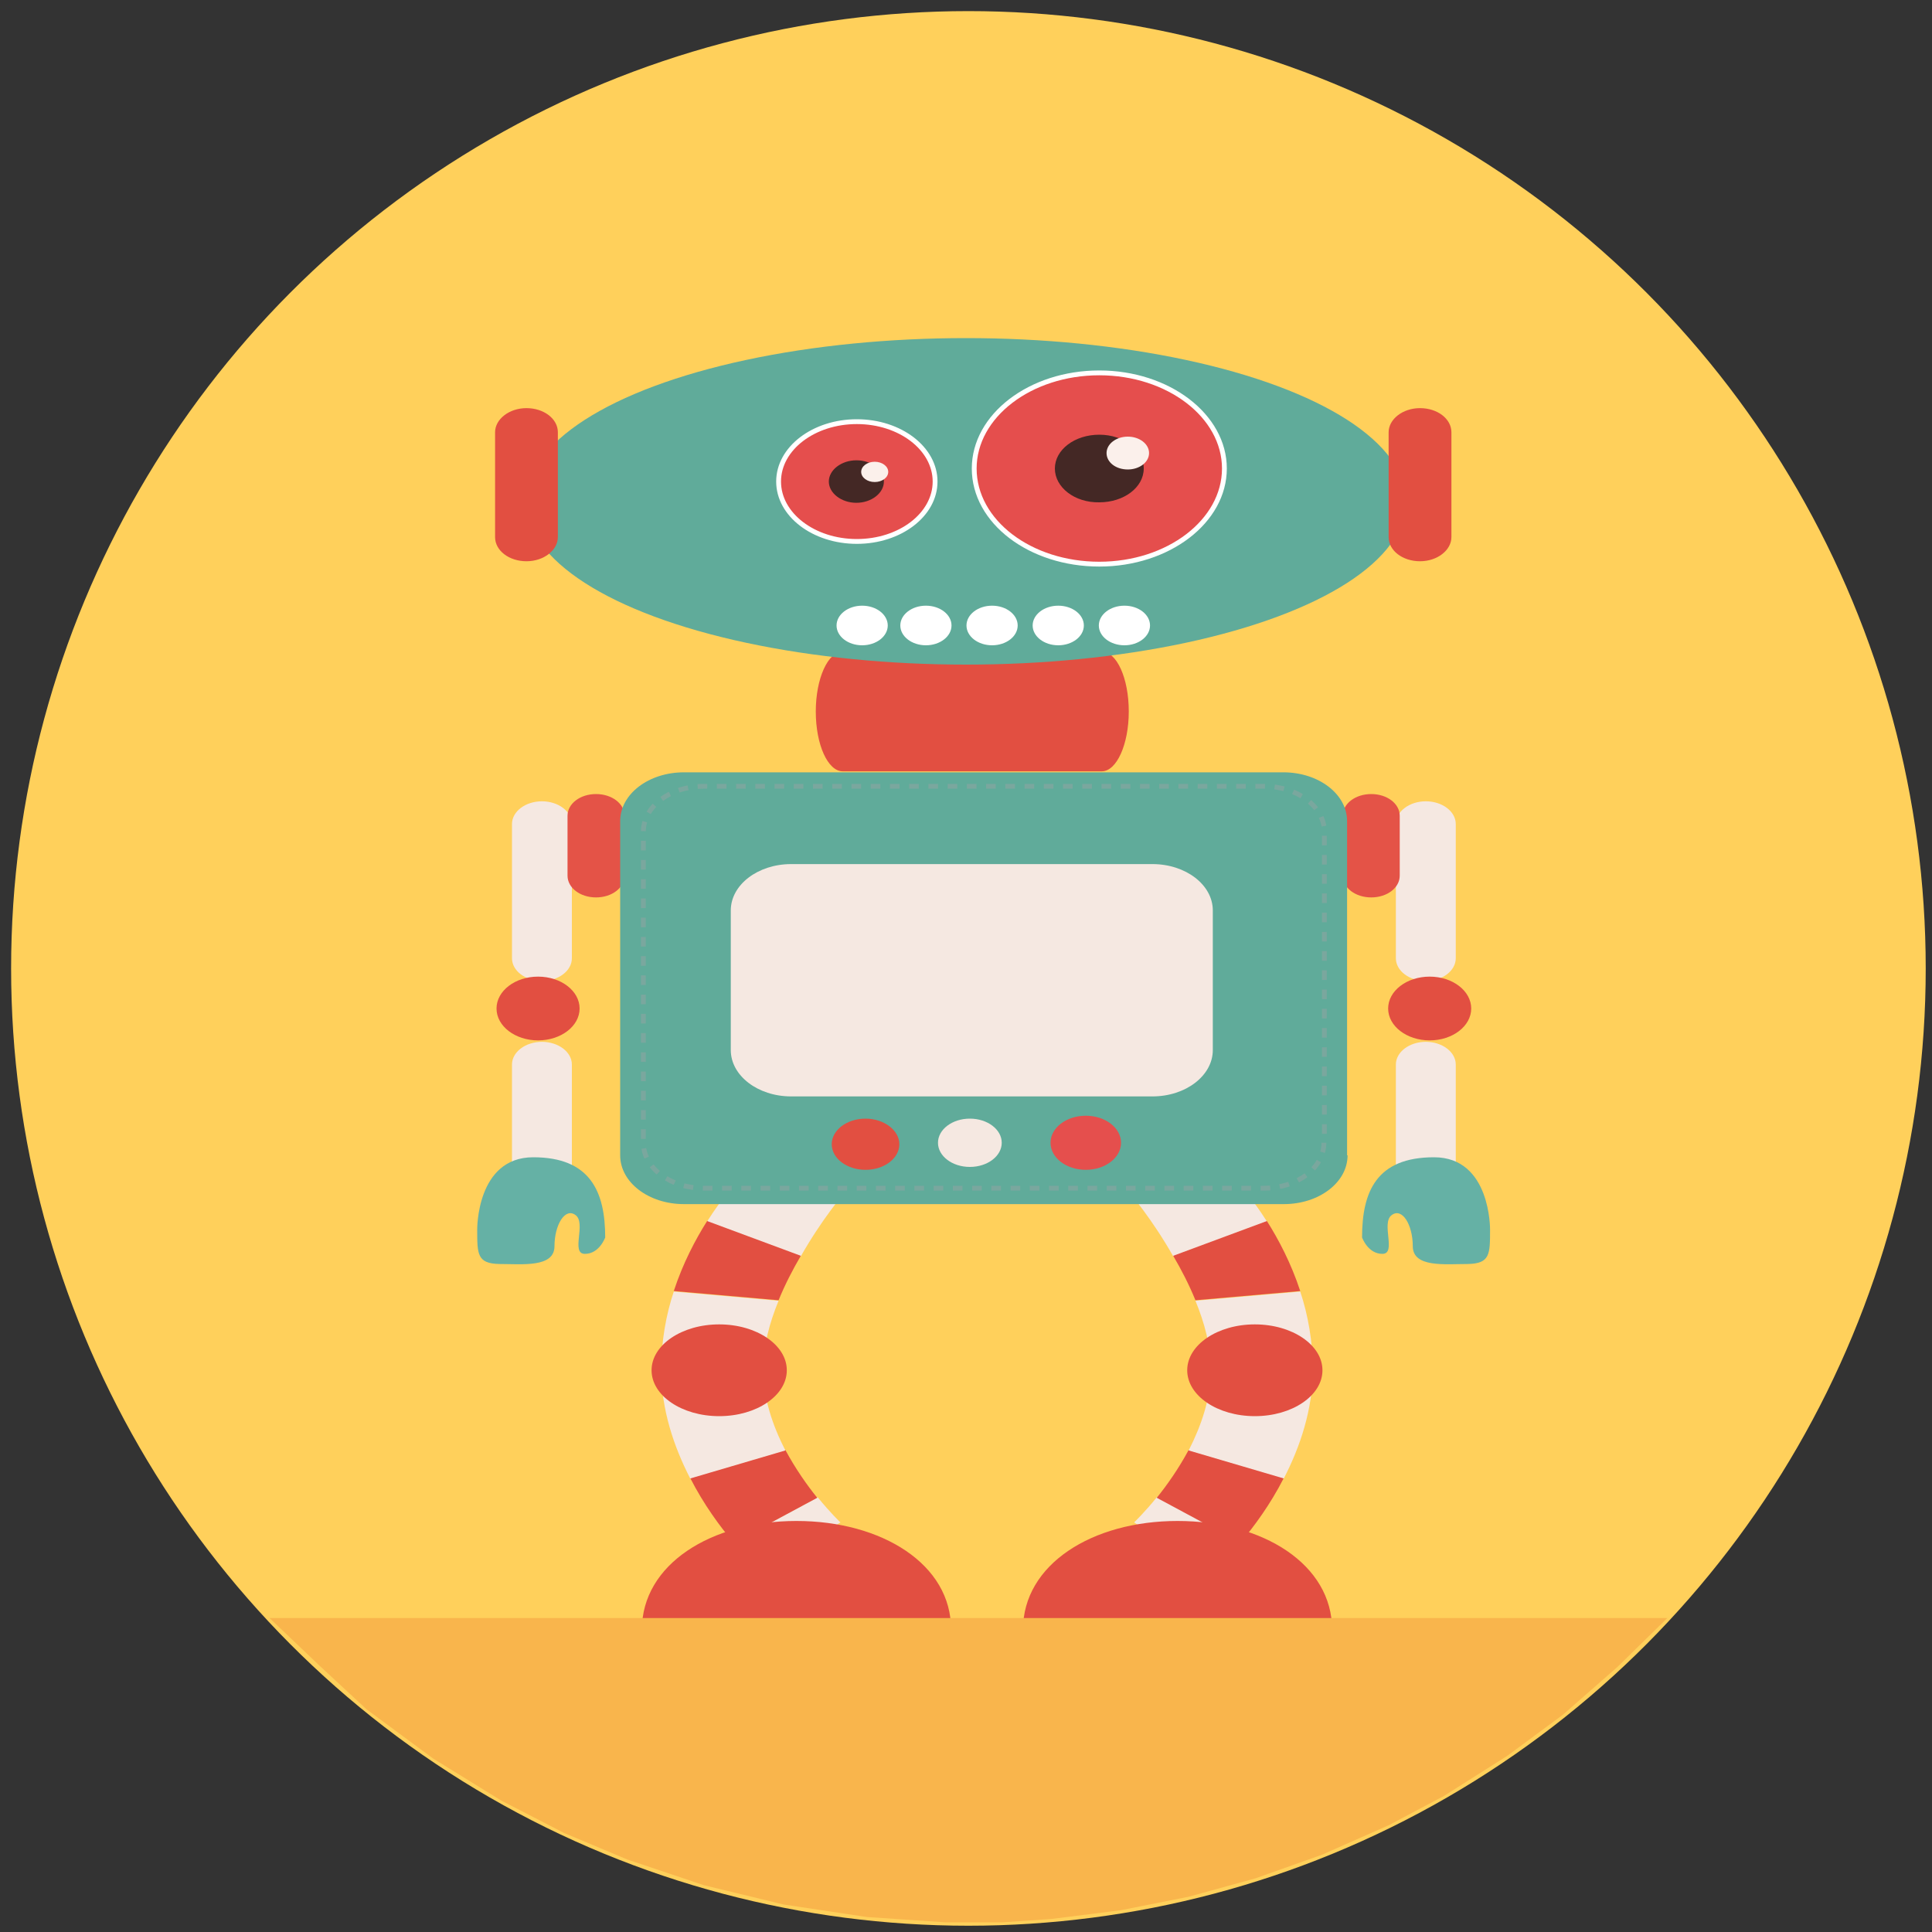 <?xml version="1.0" encoding="utf-8"?>
<!-- Generator: Adobe Illustrator 18.0.0, SVG Export Plug-In . SVG Version: 6.00 Build 0)  -->
<!DOCTYPE svg PUBLIC "-//W3C//DTD SVG 1.1//EN" "http://www.w3.org/Graphics/SVG/1.1/DTD/svg11.dtd">
<svg version="1.1" id="Layer_1" xmlns="http://www.w3.org/2000/svg" xmlns:xlink="http://www.w3.org/1999/xlink" x="0px" y="0px"
	 viewBox="0 0 400 400" enable-background="new 0 0 400 400" xml:space="preserve">
<rect x="0" y="0" width="400" height="400" fill="#333333" stroke="none"/>
<circle fill="#FFD05B" cx="200.5" cy="200.5" r="198.2"/>
<path fill="#F5E8E1" d="M118.4,198.4c0,2.6-2.8,4.7-6.2,4.7l0,0c-3.4,0-6.2-2.1-6.2-4.7v-27.8c0-2.6,2.8-4.7,6.2-4.7l0,0
	c3.4,0,6.2,2.1,6.2,4.7V198.4z"/>
<path fill="#F5E8E1" d="M118.4,248.2c0,2.6-2.8,4.7-6.2,4.7l0,0c-3.4,0-6.2-2.1-6.2-4.7v-27.8c0-2.6,2.8-4.7,6.2-4.7l0,0
	c3.4,0,6.2,2.1,6.2,4.7V248.2z"/>
<ellipse fill="#E24F41" cx="111.4" cy="208.8" rx="8.6" ry="6.6"/>
<path fill="#65B1A5" d="M98.8,254.6c0,0-0.2-15,11.6-15s14.9,7.1,14.9,16.6c0,0-1.2,3.4-4.2,3.4c-3,0,0.3-6.3-1.9-8
	c-2.2-1.7-4.4,2-4.4,6.4c0,4.5-6.7,3.7-11.4,3.7C98.8,261.6,98.8,259.7,98.8,254.6z"/>
<path fill="#E45347" d="M129.3,181.3c0,2.5-2.6,4.5-5.9,4.5l0,0c-3.3,0-5.9-2-5.9-4.5v-12.4c0-2.5,2.6-4.5,5.9-4.5l0,0
	c3.3,0,5.9,2,5.9,4.5V181.3z"/>
<path fill="#F5E8E1" d="M289,198.4c0,2.6,2.8,4.7,6.2,4.7l0,0c3.4,0,6.2-2.1,6.2-4.7v-27.8c0-2.6-2.8-4.7-6.2-4.7l0,0
	c-3.4,0-6.2,2.1-6.2,4.7V198.4z"/>
<path fill="#F5E8E1" d="M289,248.2c0,2.6,2.8,4.7,6.2,4.7l0,0c3.4,0,6.2-2.1,6.2-4.7v-27.8c0-2.6-2.8-4.7-6.2-4.7l0,0
	c-3.4,0-6.2,2.1-6.2,4.7V248.2z"/>
<ellipse fill="#E24F41" cx="296" cy="208.8" rx="8.6" ry="6.6"/>
<path fill="#65B1A5" d="M308.5,254.6c0,0,0.2-15-11.6-15c-11.9,0-14.9,7.1-14.9,16.6c0,0,1.2,3.4,4.2,3.4c3,0-0.3-6.3,1.9-8
	c2.2-1.7,4.4,2,4.4,6.4c0,4.5,6.7,3.7,11.4,3.7C308.5,261.6,308.5,259.7,308.5,254.6z"/>
<path fill="#E45347" d="M278,181.3c0,2.5,2.6,4.5,5.9,4.5l0,0c3.3,0,5.9-2,5.9-4.5v-12.4c0-2.5-2.6-4.5-5.9-4.5l0,0
	c-3.3,0-5.9,2-5.9,4.5V181.3z"/>
<path fill="#F5E8E1" d="M233.9,247l11.6-0.8l1.3,0.6l9.1-2.3c0.3,0.3,3.2,3.3,6.4,8.4l-19.4,7.2C238.6,252.5,234,247.1,233.9,247z"
	/>
<path fill="#F5E8E1" d="M251.1,325.6l-16.3-10.4c0.1-0.1,2.1-2,4.7-5.2l17.3,9.3C253.7,323.1,251.3,325.4,251.1,325.6z"/>
<path fill="#E24F41" d="M265.8,306c-2.8,5.5-6.2,10.1-9,13.4l-17.3-9.3c2.1-2.6,4.5-6,6.6-9.9L265.8,306z"/>
<path fill="#F5E8E1" d="M250.7,283.5c0-4.7-1.3-9.6-3.2-14.2l21.7-1.9c1.6,4.8,2.6,10.3,2.6,16.2c0,8.2-2.6,15.9-6,22.5l-19.7-5.8
	C248.7,295.2,250.7,289.5,250.7,283.5z"/>
<path fill="#E24F41" d="M242.9,260l19.4-7.2c2.4,3.8,5,8.7,6.9,14.5l-21.7,1.9C246.2,266,244.6,262.9,242.9,260z"/>
<ellipse fill="#E24F41" cx="259.8" cy="283.7" rx="14" ry="9.5"/>
<path fill="#E24F41" d="M243.8,314.9c17.7,0,32,9,32,22.5h-64C211.8,323.9,226.1,314.9,243.8,314.9z"/>
<path fill="#F5E8E1" d="M174.8,247l-11.6-0.8l-1.3,0.6l-9.1-2.3c-0.3,0.3-3.2,3.3-6.4,8.4l19.4,7.2
	C170.1,252.5,174.7,247.1,174.8,247z"/>
<path fill="#F5E8E1" d="M157.7,325.6l16.3-10.4c-0.1-0.1-2.1-2-4.7-5.2l-17.3,9.3C155,323.1,157.4,325.4,157.7,325.6z"/>
<path fill="#E24F41" d="M142.9,306c2.8,5.5,6.2,10.1,9,13.4l17.3-9.3c-2.1-2.6-4.5-6-6.6-9.9L142.9,306z"/>
<path fill="#F5E8E1" d="M158,283.5c0-4.7,1.3-9.6,3.2-14.2l-21.7-1.9c-1.6,4.8-2.6,10.3-2.6,16.2c0,8.2,2.6,15.9,6,22.5l19.7-5.8
	C160,295.2,158,289.5,158,283.5z"/>
<path fill="#E24F41" d="M165.8,260l-19.4-7.2c-2.4,3.8-5,8.7-6.9,14.5l21.7,1.9C162.5,266,164.1,262.9,165.8,260z"/>
<ellipse fill="#E24F41" cx="148.9" cy="283.7" rx="14" ry="9.5"/>
<path fill="#E24F41" d="M164.9,314.9c-17.7,0-32,9-32,22.5h64C197,323.9,182.6,314.9,164.9,314.9z"/>
<path fill="#60AB9A" d="M279,239.2c0,5.6-5.9,10.1-13.2,10.1H141.6c-7.3,0-13.2-4.5-13.2-10.1V170c0-5.6,5.9-10.1,13.2-10.1h124.1
	c7.3,0,13.2,4.5,13.2,10.1V239.2z"/>
<path fill="#E24F41" d="M233.7,147.3c0,6.8-2.5,12.4-5.6,12.4h-53.6c-3.1,0-5.6-5.5-5.6-12.4l0,0c0-6.8,2.5-12.4,5.6-12.4h53.6
	C231.2,134.9,233.7,140.4,233.7,147.3L233.7,147.3z"/>
<g>
	<path fill="none" stroke="#7AA79E" stroke-miterlimit="10" stroke-dasharray="1.991,1.991" d="M274.1,236.6
		c0,5.2-5.5,9.4-12.4,9.4H145.6c-6.8,0-12.4-4.2-12.4-9.4v-64.4c0-5.2,5.5-9.4,12.4-9.4h116.2c6.8,0,12.4,4.2,12.4,9.4V236.6z"/>
</g>
<path fill="#F5E8E1" d="M251.1,217.4c0,5.3-5.6,9.6-12.5,9.6h-74.8c-6.9,0-12.5-4.3-12.5-9.6v-28.9c0-5.3,5.6-9.6,12.5-9.6h74.8
	c6.9,0,12.5,4.3,12.5,9.6V217.4z"/>
<path fill="#E24F41" d="M172.2,236.9c0-2.9,3.1-5.3,7-5.3c3.8,0,7,2.4,7,5.3c0,2.9-3.1,5.3-7,5.3
	C175.3,242.2,172.2,239.8,172.2,236.9z"/>
<ellipse fill="#F5E8E1" cx="200.8" cy="236.6" rx="6.6" ry="5"/>
<ellipse fill="#E54F4D" cx="224.8" cy="236.6" rx="7.3" ry="5.6"/>
<ellipse fill="#60AB9A" cx="121" cy="124.3" rx="0" ry="1.7"/>
<ellipse fill="#60AB9A" cx="200" cy="103.8" rx="91.1" ry="33.8"/>
<path fill="#E24F41" d="M115.5,111.2c0,2.7-2.9,5-6.5,5l0,0c-3.6,0-6.5-2.2-6.5-5V89.5c0-2.7,2.9-5,6.5-5l0,0c3.6,0,6.5,2.2,6.5,5
	V111.2z"/>
<path fill="#E24F41" d="M300.5,111.2c0,2.7-2.9,5-6.5,5l0,0c-3.6,0-6.5-2.2-6.5-5V89.5c0-2.7,2.9-5,6.5-5l0,0c3.6,0,6.5,2.2,6.5,5
	V111.2z"/>
<ellipse fill="#FFFFFF" cx="178.5" cy="129.5" rx="5.3" ry="4.1"/>
<ellipse fill="#FFFFFF" cx="191.7" cy="129.5" rx="5.3" ry="4.1"/>
<ellipse fill="#FFFFFF" cx="205.4" cy="129.5" rx="5.3" ry="4.1"/>
<ellipse fill="#FFFFFF" cx="219.1" cy="129.5" rx="5.3" ry="4.1"/>
<ellipse fill="#FFFFFF" cx="232.8" cy="129.5" rx="5.3" ry="4.1"/>
<ellipse fill="#E54E4D" stroke="#FFFFFF" stroke-miterlimit="10" cx="177.4" cy="99.7" rx="16.2" ry="12.4"/>
<path fill="#442825" d="M171.6,99.7c0-2.4,2.6-4.4,5.7-4.4c3.2,0,5.7,2,5.7,4.4c0,2.4-2.6,4.4-5.7,4.4
	C174.2,104.1,171.6,102.1,171.6,99.7z"/>
<ellipse fill="#FBF0EB" cx="181.1" cy="97.7" rx="2.8" ry="2.1"/>
<path fill="#E54E4D" stroke="#FFFFFF" stroke-miterlimit="10" d="M201.7,97c0-10.9,11.6-19.8,25.9-19.8c14.3,0,25.9,8.9,25.9,19.8
	c0,10.9-11.6,19.8-25.9,19.8C213.3,116.8,201.7,108,201.7,97z"/>
<path fill="#442825" d="M218.4,97c0-3.9,4.1-7,9.2-7c5.1,0,9.2,3.2,9.2,7c0,3.9-4.1,7-9.2,7C222.5,104.1,218.4,100.9,218.4,97z"/>
<path fill="#FBF0EB" d="M229.1,93.8c0-1.9,2-3.4,4.4-3.4c2.4,0,4.4,1.5,4.4,3.4c0,1.9-2,3.4-4.4,3.4C231,97.2,229.1,95.7,229.1,93.8
	z"/>
<polygon fill="#F9B54C" points="55.8,335 345.2,335 334.9,345.1 323.6,355 312.1,363.5 299,371.8 287.5,377.9 273.7,384 
	259.9,388.9 246.1,392.7 232,395.5 217.7,397.3 207.5,398 195.8,398 179.5,396.9 162.2,394.3 145.7,390.3 129.9,385 116.8,379.5 
	103.8,372.8 89.7,364.1 75.9,353.9 66.2,344.9 "/>
</svg>
